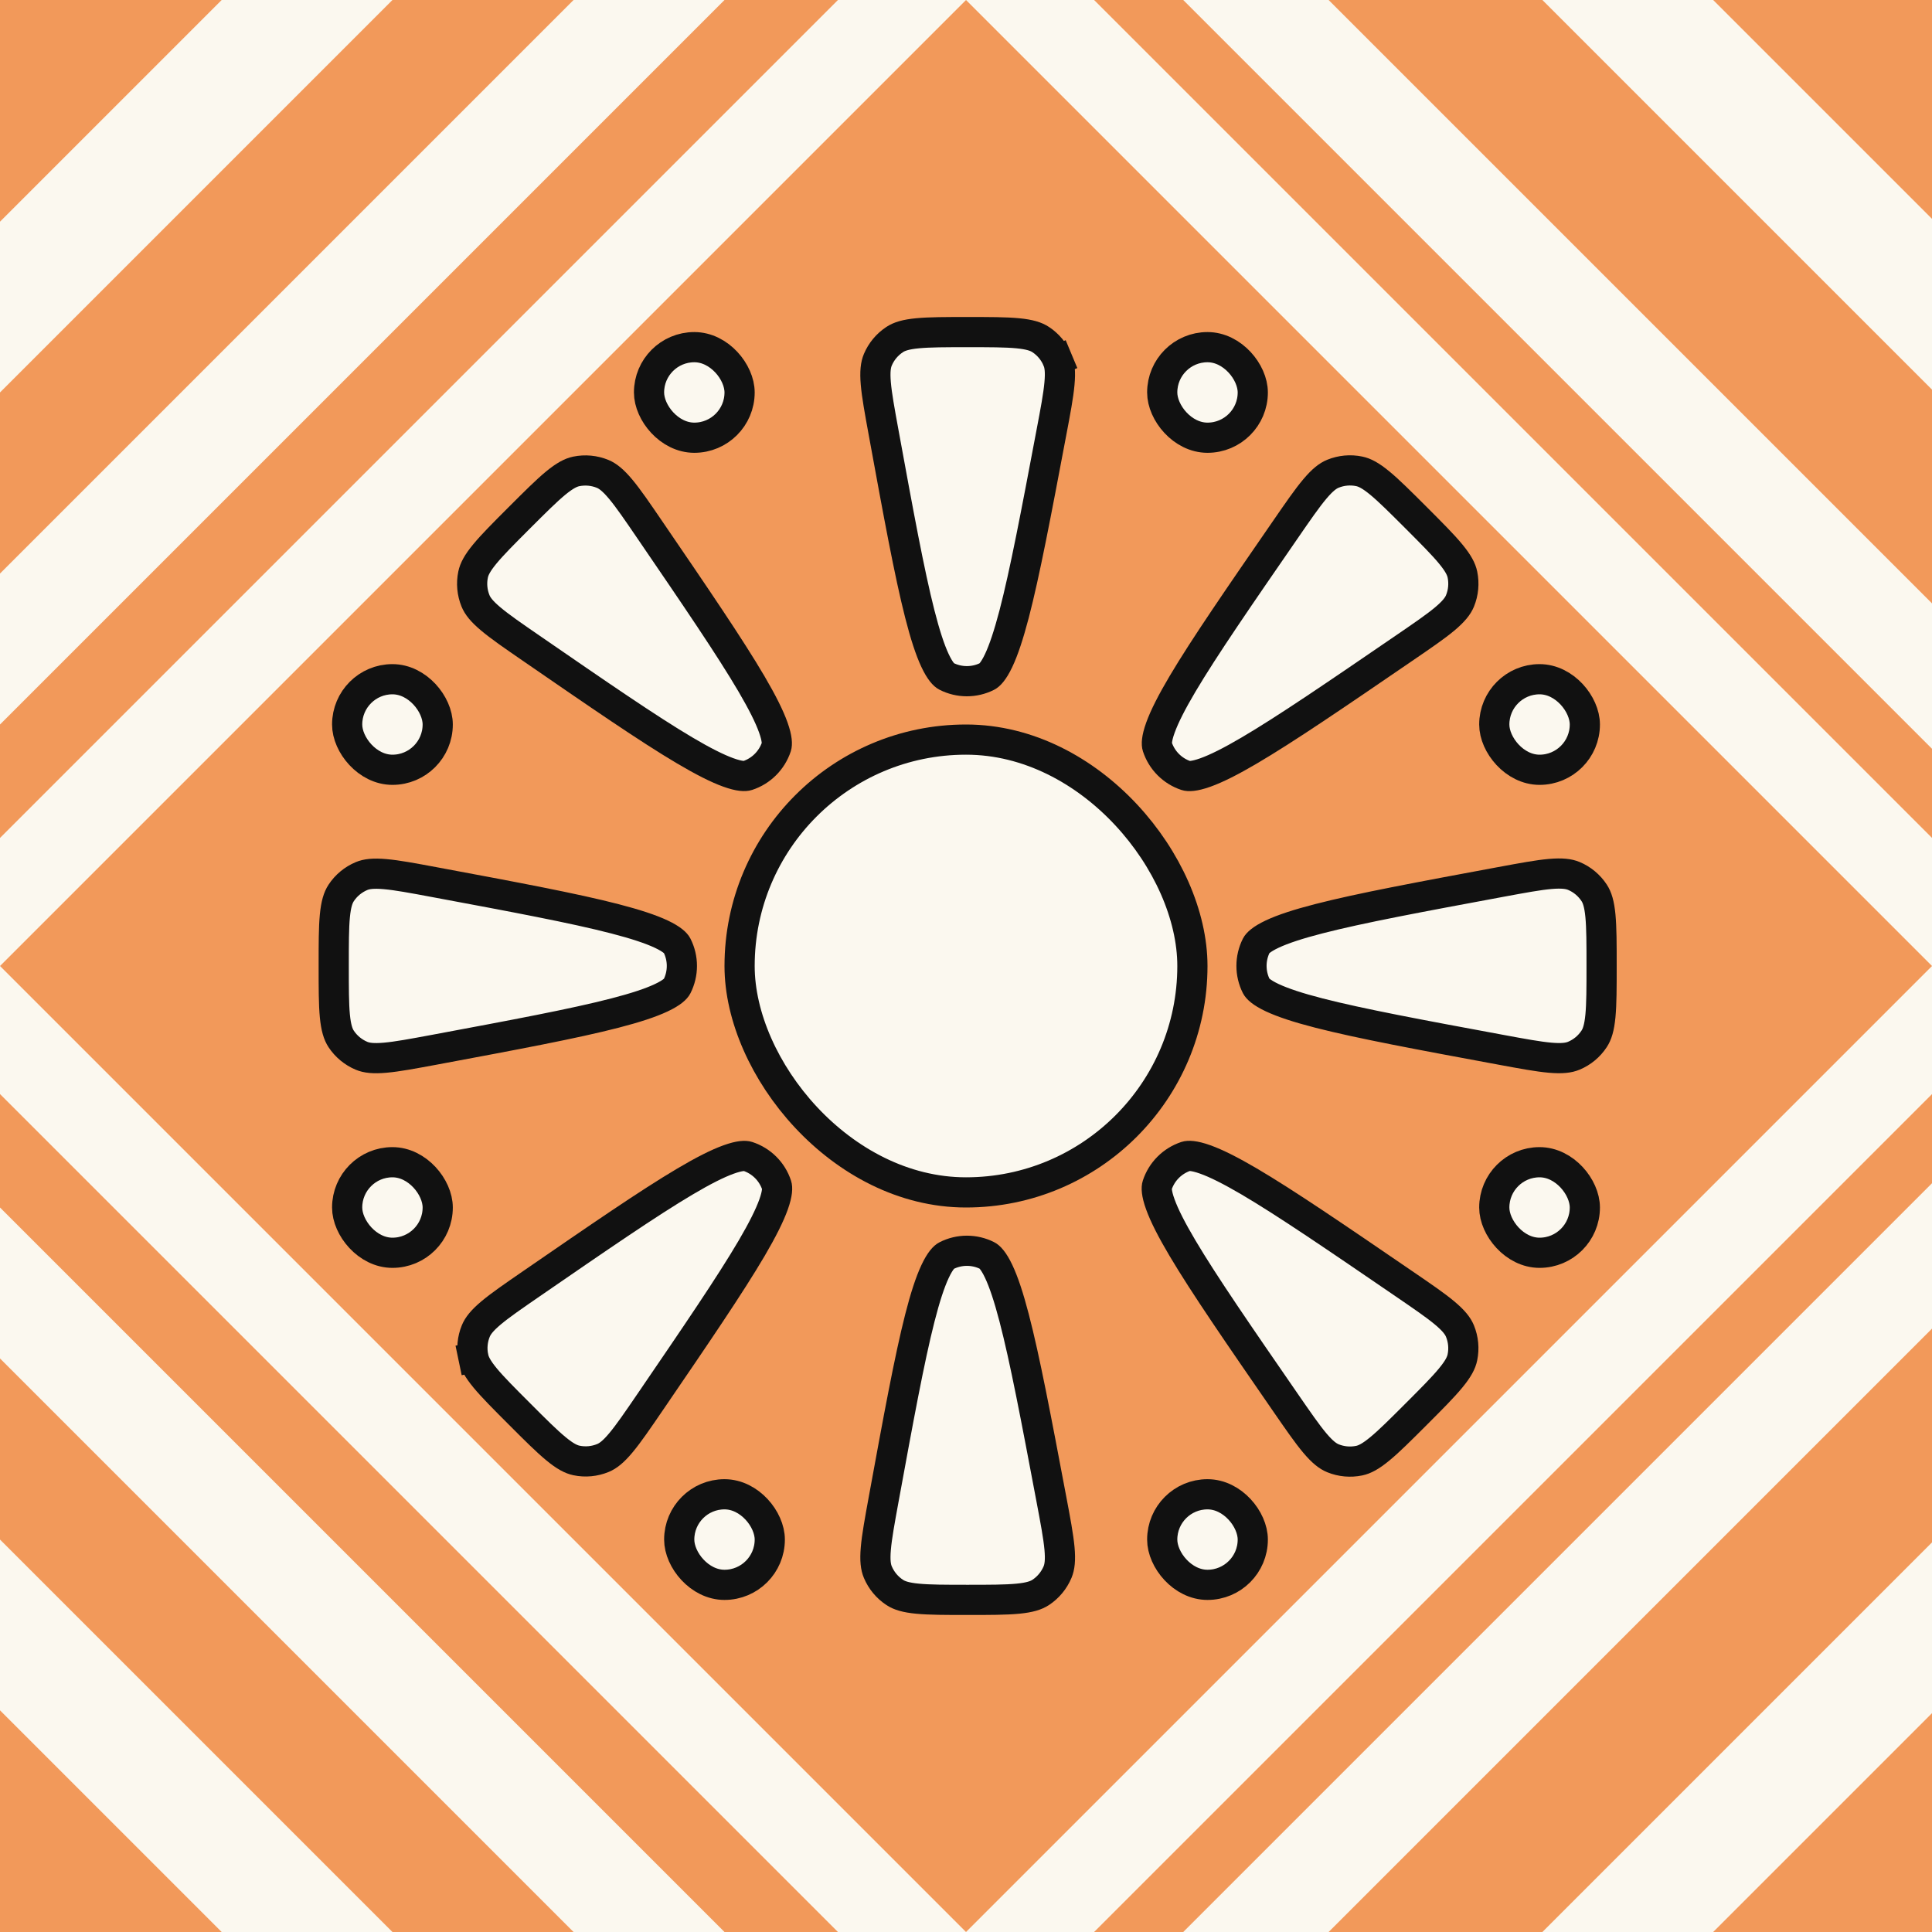 <svg width="64" height="64" viewBox="0 0 64 64" fill="none" xmlns="http://www.w3.org/2000/svg">
<rect x="0" y="0" width="64" height="64" fill="#808080" stroke="none"/>
<g clip-path="url(#clip0_400_2186)">
<rect width="64" height="64" fill="#F2995A"/>
<rect x="-21.828" y="32" width="76.191" height="76.191" transform="rotate(-45 -21.828 32)" fill="#F2995A"/>
<rect x="-21.828" y="32" width="76.191" height="76.191" transform="rotate(-45 -21.828 32)" stroke="#FBF8EF" stroke-width="4"/>
<rect width="62.941" height="62.941" transform="translate(-13 32) rotate(-45)" fill="#FBF8EF"/>
<rect width="56" height="56" transform="translate(-8 32) rotate(-45)" fill="#F2995A"/>
<path d="M32 24L32.791 29.048L36 25.072L34.161 29.839L38.928 28L34.952 31.209L40 32L34.952 32.791L38.928 36L34.161 34.161L36 38.928L32.791 34.952L32 40L31.209 34.952L28 38.928L29.839 34.161L25.072 36L29.048 32.791L24 32L29.048 31.209L25.072 28L29.839 29.839L28 25.072L31.209 29.048L32 24Z" fill="#F2995A"/>
<rect x="-2.121" y="32" width="48.255" height="48.255" transform="rotate(-45 -2.121 32)" fill="#F2995A"/>
<rect x="-2.121" y="32" width="48.255" height="48.255" transform="rotate(-45 -2.121 32)" stroke="#FBF8EF" stroke-width="3"/>
<path d="M32.93 24L33.721 29.048L36.93 25.072L35.09 29.839L39.858 28L35.881 31.209L40.93 32L35.881 32.791L39.858 36L35.09 34.161L36.93 38.928L33.721 34.952L32.93 40L32.139 34.952L28.93 38.928L30.769 34.161L26.002 36L29.978 32.791L24.93 32L29.978 31.209L26.002 28L30.769 29.839L28.93 25.072L32.139 29.048L32.93 24Z" fill="#F2995A"/>
<path d="M49.712 29.216C50.441 29.081 50.953 28.986 51.352 28.951C51.745 28.917 51.969 28.947 52.136 29.017C52.411 29.132 52.644 29.327 52.808 29.576C52.908 29.727 52.978 29.942 53.016 30.335C53.054 30.733 53.055 31.254 53.055 31.995C53.055 32.736 53.054 33.256 53.016 33.654C52.978 34.047 52.908 34.262 52.808 34.413C52.645 34.662 52.411 34.857 52.136 34.972C51.969 35.042 51.746 35.072 51.352 35.038C50.953 35.003 50.442 34.909 49.714 34.774C47.037 34.278 45.057 33.91 43.688 33.558C43.003 33.382 42.497 33.215 42.143 33.049C41.775 32.876 41.653 32.74 41.618 32.672C41.404 32.247 41.404 31.746 41.618 31.32C41.652 31.253 41.774 31.117 42.143 30.943C42.496 30.777 43.003 30.61 43.688 30.434C45.057 30.081 47.037 29.713 49.712 29.216Z" fill="#FBF8EF" stroke="#111111"/>
<path d="M14.395 29.223C17.05 29.718 19.013 30.085 20.371 30.437C21.051 30.613 21.553 30.779 21.905 30.944C22.27 31.116 22.392 31.252 22.426 31.319C22.643 31.746 22.642 32.25 22.426 32.677C22.392 32.744 22.27 32.88 21.904 33.052C21.553 33.218 21.051 33.383 20.371 33.559C19.013 33.911 17.049 34.277 14.395 34.773C13.668 34.908 13.157 35.003 12.759 35.038C12.366 35.073 12.143 35.044 11.976 34.974C11.7 34.858 11.464 34.663 11.3 34.413C11.201 34.261 11.131 34.047 11.093 33.655C11.055 33.257 11.055 32.737 11.055 31.998C11.055 31.258 11.055 30.739 11.093 30.341C11.131 29.948 11.201 29.734 11.3 29.583C11.464 29.332 11.7 29.137 11.976 29.021C12.143 28.951 12.366 28.922 12.759 28.957C13.158 28.992 13.668 29.087 14.395 29.223Z" fill="#FBF8EF" stroke="#111111"/>
<path d="M29.272 14.334C29.139 13.607 29.046 13.098 29.012 12.7C28.979 12.308 29.009 12.085 29.079 11.918C29.195 11.643 29.39 11.41 29.64 11.246C29.791 11.147 30.005 11.077 30.396 11.04C30.794 11.002 31.312 11.001 32.05 11.001C32.793 11.001 33.314 11.002 33.713 11.04C34.107 11.078 34.322 11.148 34.473 11.248C34.723 11.412 34.918 11.648 35.033 11.924L35.495 11.731L35.033 11.924C35.103 12.091 35.133 12.315 35.096 12.709C35.06 13.109 34.964 13.621 34.825 14.35C34.322 17.014 33.949 18.984 33.593 20.347C33.414 21.028 33.247 21.532 33.08 21.884C32.906 22.251 32.77 22.372 32.702 22.406C32.276 22.62 31.773 22.619 31.348 22.402C31.28 22.368 31.145 22.245 30.973 21.878C30.808 21.525 30.643 21.02 30.469 20.337C30.121 18.973 29.76 17 29.272 14.334Z" fill="#FBF8EF" stroke="#111111"/>
<path d="M29.273 49.664C29.761 46.998 30.123 45.026 30.471 43.661C30.645 42.978 30.81 42.474 30.975 42.121C31.147 41.753 31.282 41.631 31.35 41.597C31.775 41.38 32.278 41.379 32.704 41.593C32.772 41.627 32.908 41.748 33.082 42.115C33.249 42.467 33.416 42.971 33.594 43.653C33.95 45.015 34.323 46.985 34.826 49.649C34.964 50.378 35.06 50.89 35.097 51.29C35.133 51.684 35.103 51.907 35.034 52.075C34.918 52.351 34.723 52.587 34.474 52.751C34.322 52.851 34.108 52.921 33.714 52.959C33.314 52.997 32.793 52.998 32.051 52.998C31.312 52.998 30.794 52.997 30.397 52.959C30.005 52.922 29.791 52.852 29.64 52.752C29.391 52.589 29.196 52.355 29.08 52.08C29.009 51.913 28.979 51.691 29.013 51.298C29.047 50.901 29.14 50.391 29.273 49.664Z" fill="#FBF8EF" stroke="#111111"/>
<path d="M42.583 17.54C43.002 16.932 43.297 16.505 43.555 16.199C43.809 15.897 43.988 15.761 44.156 15.693C44.431 15.581 44.734 15.553 45.026 15.614C45.203 15.65 45.404 15.752 45.708 16.003C46.016 16.257 46.383 16.624 46.907 17.147C47.431 17.672 47.799 18.04 48.054 18.35C48.306 18.655 48.408 18.856 48.445 19.034C48.505 19.327 48.477 19.63 48.364 19.906C48.295 20.074 48.157 20.253 47.854 20.507C47.546 20.764 47.116 21.058 46.503 21.477C44.259 23.012 42.599 24.147 41.381 24.862C40.772 25.22 40.296 25.459 39.929 25.59C39.546 25.727 39.363 25.717 39.291 25.693C38.839 25.544 38.485 25.188 38.337 24.735C38.313 24.663 38.304 24.48 38.443 24.098C38.576 23.731 38.817 23.256 39.177 22.648C39.897 21.434 41.039 19.778 42.583 17.54Z" fill="#FBF8EF" stroke="#111111"/>
<path d="M17.608 42.522C19.834 40.989 21.482 39.855 22.69 39.14C23.295 38.782 23.767 38.543 24.133 38.411C24.513 38.273 24.695 38.282 24.767 38.306C25.222 38.454 25.579 38.809 25.728 39.263C25.752 39.335 25.762 39.517 25.626 39.898C25.495 40.264 25.258 40.737 24.903 41.344C24.192 42.555 23.065 44.207 21.541 46.439C21.123 47.051 20.829 47.481 20.573 47.788C20.32 48.092 20.141 48.229 19.973 48.298C19.696 48.412 19.391 48.441 19.098 48.38C18.92 48.343 18.719 48.242 18.415 47.99C18.105 47.735 17.737 47.368 17.213 46.843C16.691 46.321 16.325 45.954 16.07 45.646C15.82 45.343 15.718 45.142 15.681 44.965L15.192 45.067L15.681 44.965C15.62 44.672 15.648 44.368 15.761 44.092C15.83 43.924 15.966 43.745 16.267 43.492C16.573 43.235 17 42.941 17.608 42.522Z" fill="#FBF8EF" stroke="#111111"/>
<path d="M17.598 21.474C16.99 21.056 16.563 20.761 16.258 20.504C15.956 20.251 15.82 20.072 15.752 19.905C15.639 19.628 15.611 19.324 15.672 19.032C15.709 18.854 15.81 18.654 16.061 18.35C16.315 18.042 16.681 17.675 17.203 17.153C17.728 16.629 18.096 16.261 18.405 16.006C18.71 15.755 18.911 15.653 19.089 15.616C19.382 15.556 19.687 15.584 19.964 15.698C20.131 15.767 20.31 15.905 20.563 16.208C20.82 16.516 21.113 16.945 21.531 17.558C23.056 19.791 24.183 21.443 24.894 22.654C25.249 23.261 25.487 23.734 25.617 24.1C25.753 24.481 25.743 24.663 25.72 24.735C25.57 25.189 25.213 25.545 24.759 25.692C24.686 25.716 24.504 25.725 24.124 25.587C23.759 25.455 23.286 25.216 22.681 24.858C21.472 24.143 19.825 23.008 17.598 21.474Z" fill="#FBF8EF" stroke="#111111"/>
<path d="M42.582 46.46C41.037 44.221 39.894 42.565 39.174 41.35C38.813 40.742 38.572 40.267 38.439 39.9C38.3 39.518 38.309 39.335 38.333 39.263C38.481 38.81 38.835 38.455 39.287 38.305C39.359 38.281 39.541 38.271 39.924 38.408C40.292 38.539 40.768 38.779 41.378 39.136C42.596 39.852 44.257 40.987 46.502 42.522C47.115 42.941 47.545 43.235 47.853 43.492C48.157 43.746 48.294 43.925 48.363 44.093C48.476 44.369 48.505 44.672 48.444 44.965C48.408 45.143 48.306 45.344 48.054 45.649C47.799 45.959 47.431 46.328 46.906 46.853C46.383 47.376 46.016 47.742 45.707 47.996C45.403 48.247 45.203 48.349 45.025 48.386C44.734 48.446 44.431 48.419 44.156 48.307C43.987 48.238 43.808 48.102 43.554 47.801C43.297 47.495 43.002 47.068 42.582 46.46Z" fill="#FBF8EF" stroke="#111111"/>
<rect x="24.5" y="24.5" width="15" height="15" rx="7.5" fill="#FBF8EF" stroke="#111111"/>
<rect x="49.5" y="22.5" width="3" height="3" rx="1.5" fill="#FBF8EF" stroke="#111111"/>
<rect x="49.5" y="38.5" width="3" height="3" rx="1.5" fill="#FBF8EF" stroke="#111111"/>
<rect x="38.5" y="49.5" width="3" height="3" rx="1.5" fill="#FBF8EF" stroke="#111111"/>
<rect x="22.5" y="49.5" width="3" height="3" rx="1.5" fill="#FBF8EF" stroke="#111111"/>
<rect x="11.5" y="38.5" width="3" height="3" rx="1.5" fill="#FBF8EF" stroke="#111111"/>
<rect x="11.5" y="22.5" width="3" height="3" rx="1.5" fill="#FBF8EF" stroke="#111111"/>
<rect x="21.5" y="11.5" width="3" height="3" rx="1.5" fill="#FBF8EF" stroke="#111111"/>
<rect x="38.5" y="11.5" width="3" height="3" rx="1.5" fill="#FBF8EF" stroke="#111111"/>
</g>
<defs>
<clipPath id="clip0_400_2186">
<rect width="64" height="64" fill="white"/>
</clipPath>
</defs>
</svg>
